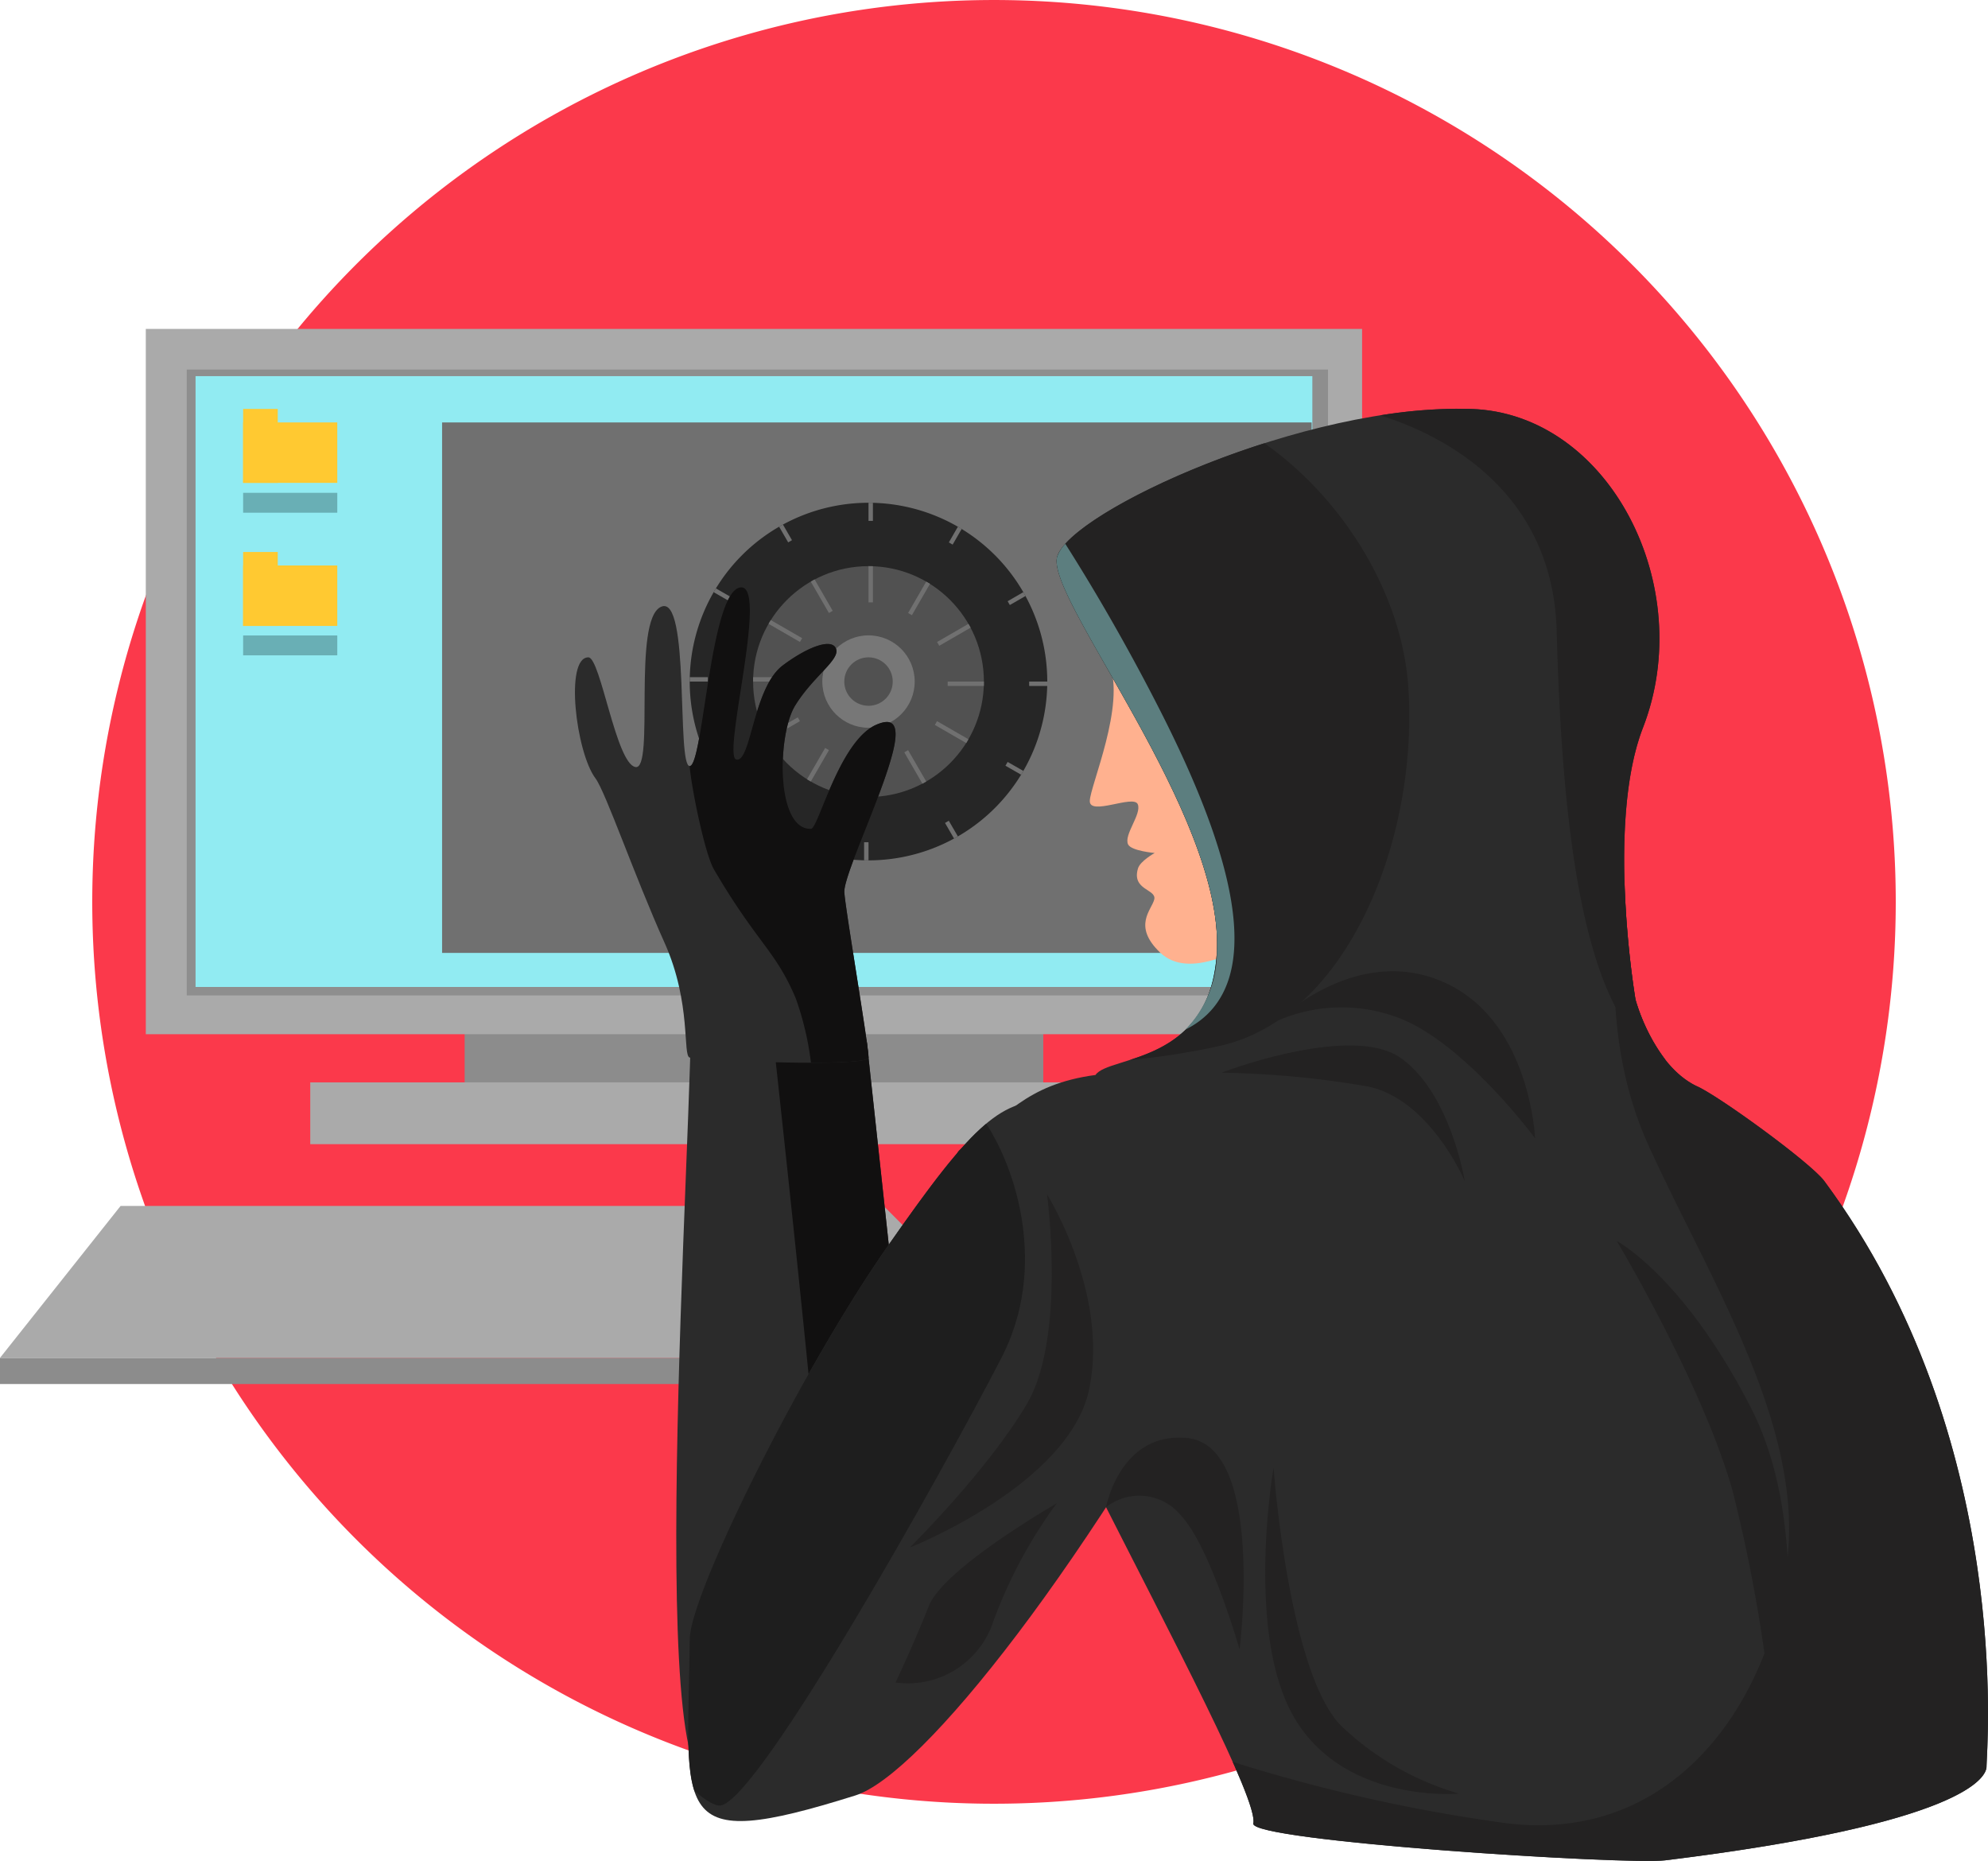 <svg xmlns="http://www.w3.org/2000/svg" width="152.691" height="142.913" viewBox="0 0 152.691 142.913">
  <g id="Grupo_878710" data-name="Grupo 878710" transform="translate(-408.655 -5462.087)">
    <path id="Trazado_200428" data-name="Trazado 200428" d="M318.738,384.435a69.26,69.26,0,1,1-69.26-69.261A69.261,69.261,0,0,1,318.738,384.435Z" transform="translate(235.523 5146.914)" fill="#fb394b"/>
    <g id="Grupo_878708" data-name="Grupo 878708" transform="translate(234.48 5298.898)">
      <rect id="Rectángulo_66842" data-name="Rectángulo 66842" width="79.536" height="2.01" transform="translate(174.175 267.468)" fill="#8c8c8c"/>
      <path id="Trazado_200369" data-name="Trazado 200369" d="M183.436,240.345h58.606l11.668,11.667H174.175Z" transform="translate(0 15.457)" fill="#aaa"/>
      <rect id="Rectángulo_66843" data-name="Rectángulo 66843" width="44.441" height="6.226" transform="translate(209.863 241.569)" fill="#8c8c8c"/>
      <rect id="Rectángulo_66844" data-name="Rectángulo 66844" width="68.16" height="4.745" transform="translate(198.004 246.312)" fill="#aaa"/>
      <path id="Trazado_200370" data-name="Trazado 200370" d="M228.817,231.9l3.723,34.38S221.662,289,216.621,288.749s-.513-59.144-1.391-61.659S223.288,226.279,228.817,231.9Z" transform="translate(11.92 11.171)" fill="#2b2b2b"/>
      <path id="Trazado_200371" data-name="Trazado 200371" d="M230.867,265.632l-3.723-34.38a20.633,20.633,0,0,0-3.971-3.108c-2.056.96-3.356,1.6-3.356,1.6s2.276,20.6,3.59,34.568a73.5,73.5,0,0,1-.823,16.2A151.156,151.156,0,0,0,230.867,265.632Z" transform="translate(13.594 11.823)" fill="#111010"/>
      <path id="Trazado_200372" data-name="Trazado 200372" d="M242.173,234.178c-3.614-.2-6.275,3-11.866,10.978-6.794,9.7-15.252,26.854-15.287,30.279-.144,13.533-1.694,16.555,12.724,12.021,5.032-1.583,18.006-17.731,30.563-41.4C262.606,237.942,244.839,234.322,242.173,234.178Z" transform="translate(12.131 13.617)" fill="#2b2b2b"/>
      <rect id="Rectángulo_66845" data-name="Rectángulo 66845" width="93.419" height="54.164" transform="translate(185.374 188.449)" fill="#aaa"/>
      <rect id="Rectángulo_66846" data-name="Rectángulo 66846" width="87.657" height="48.063" transform="translate(188.518 191.57)" fill="#8e8e8e"/>
      <rect id="Rectángulo_66847" data-name="Rectángulo 66847" width="85.776" height="46.909" transform="translate(189.195 192.076)" fill="#91ebf2"/>
      <rect id="Rectángulo_66848" data-name="Rectángulo 66848" width="66.788" height="40.738" transform="translate(208.13 195.631)" fill="#707070"/>
      <g id="Grupo_878705" data-name="Grupo 878705" transform="translate(227.15 201.8)">
        <path id="Trazado_200373" data-name="Trazado 200373" d="M242.455,212.467a13.731,13.731,0,1,1-13.731-13.731A13.731,13.731,0,0,1,242.455,212.467Z" transform="translate(-214.993 -198.736)" fill="#262626"/>
        <circle id="Elipse_4924" data-name="Elipse 4924" cx="8.863" cy="8.863" r="8.863" transform="translate(4.868 4.868)" fill="#515151"/>
        <circle id="Elipse_4925" data-name="Elipse 4925" cx="3.548" cy="3.548" r="3.548" transform="translate(10.184 10.183)" fill="#777"/>
        <circle id="Elipse_4926" data-name="Elipse 4926" cx="1.861" cy="1.861" r="1.861" transform="translate(11.871 11.87)" fill="#515151"/>
      </g>
      <path id="Trazado_200374" data-name="Trazado 200374" d="M243.148,202.61c-2.127,1.391-3.8,5.282-2.98,7.343,1.265,3.162-1.467,9.343-1.5,10.524s3.356-.5,3.683.253-1.1,2.359-.74,3.091c.244.5,2.04.657,2.04.657s-1.107.616-1.278,1.176c-.518,1.692,1.441,1.589,1.246,2.391s-1.69,2.034.446,4.075,6.083.226,10.776-3.054S243.148,202.61,243.148,202.61Z" transform="translate(19.21 4.218)" fill="#ffb18f"/>
      <path id="Trazado_200375" data-name="Trazado 200375" d="M297.448,252.485c-1.054-1.424-8.266-6.662-9.849-7.312-3.346-1.648-4.655-6.633-4.655-6.633s-2.291-13.486.575-20.868c4.213-10.845-2.588-24.114-13.165-24.482-12.824-.45-30.829,7.9-31.824,11.344-.909,3.145,12.751,19.712,12.267,30.25-.4,8.79-8.323,8.038-9.324,9.552-5.434.732-6.889,3.26-10.416,5.743-3.546,2.5,23.308,48.235,22.536,51.741-.3,1.351,28.648,3.2,31.652,2.828,23-2.828,24.663-6.4,24.663-7.189C309.906,296.179,312.079,272.251,297.448,252.485Z" transform="translate(16.845 1.407)" fill="#2b2b2b"/>
      <rect id="Rectángulo_66849" data-name="Rectángulo 66849" width="0.338" height="2.782" transform="translate(240.882 206.668)" fill="#707070"/>
      <rect id="Rectángulo_66850" data-name="Rectángulo 66850" width="0.338" height="1.39" transform="translate(240.882 201.8)" fill="#707070"/>
      <rect id="Rectángulo_66851" data-name="Rectángulo 66851" width="0.337" height="1.391" transform="matrix(0.865, -0.501, 0.501, 0.865, 234.016, 203.639)" fill="#707070"/>
      <rect id="Rectángulo_66852" data-name="Rectángulo 66852" width="0.337" height="1.391" transform="matrix(0.498, -0.867, 0.867, 0.498, 228.989, 208.667)" fill="#707070"/>
      <rect id="Rectángulo_66853" data-name="Rectángulo 66853" width="0.338" height="1.392" transform="translate(227.15 215.531) rotate(-90)" fill="#707070"/>
      <rect id="Rectángulo_66854" data-name="Rectángulo 66854" width="0.337" height="1.391" transform="matrix(-0.501, -0.865, 0.865, -0.501, 228.99, 222.397)" fill="#707070"/>
      <rect id="Rectángulo_66855" data-name="Rectángulo 66855" width="0.337" height="1.391" transform="translate(234.016 227.423) rotate(-150.012)" fill="#707070"/>
      <rect id="Rectángulo_66856" data-name="Rectángulo 66856" width="0.338" height="1.392" transform="translate(240.882 229.262) rotate(180)" fill="#707070"/>
      <path id="Trazado_200376" data-name="Trazado 200376" d="M230.1,217.72l.291-.169.695,1.2-.292.169Z" transform="translate(16.658 8.668)" fill="#707070"/>
      <rect id="Rectángulo_66857" data-name="Rectángulo 66857" width="0.337" height="1.391" transform="translate(252.775 222.394) rotate(119.797)" fill="#707070"/>
      <rect id="Rectángulo_66858" data-name="Rectángulo 66858" width="0.338" height="1.392" transform="translate(254.613 215.531) rotate(90)" fill="#707070"/>
      <rect id="Rectángulo_66859" data-name="Rectángulo 66859" width="0.338" height="1.392" transform="translate(252.774 208.665) rotate(60.012)" fill="#707070"/>
      <path id="Trazado_200377" data-name="Trazado 200377" d="M230.62,201.527l-.292-.169.695-1.206.292.169Z" transform="translate(16.725 3.486)" fill="#707070"/>
      <path id="Trazado_200378" data-name="Trazado 200378" d="M223.841,205.682l-.291.167-1.392-2.409.292-.169Z" transform="translate(14.291 4.415)" fill="#707070"/>
      <path id="Trazado_200379" data-name="Trazado 200379" d="M222.238,207.068l-.169.292-2.41-1.392.167-.292Z" transform="translate(13.547 5.131)" fill="#707070"/>
      <rect id="Rectángulo_66860" data-name="Rectángulo 66860" width="0.338" height="2.783" transform="translate(232.018 215.531) rotate(-90)" fill="#707070"/>
      <rect id="Rectángulo_66861" data-name="Rectángulo 66861" width="0.337" height="2.783" transform="translate(233.206 219.962) rotate(-119.988)" fill="#707070"/>
      <rect id="Rectángulo_66862" data-name="Rectángulo 66862" width="0.337" height="2.783" transform="translate(236.449 223.206) rotate(-149.936)" fill="#707070"/>
      <rect id="Rectángulo_66863" data-name="Rectángulo 66863" width="0.338" height="2.782" transform="translate(240.882 224.394) rotate(180)" fill="#707070"/>
      <rect id="Rectángulo_66864" data-name="Rectángulo 66864" width="0.337" height="2.783" transform="translate(245.315 223.206) rotate(149.957)" fill="#707070"/>
      <rect id="Rectángulo_66865" data-name="Rectángulo 66865" width="0.337" height="2.785" transform="matrix(-0.5, 0.866, -0.866, -0.5, 248.558, 219.963)" fill="#707070"/>
      <rect id="Rectángulo_66866" data-name="Rectángulo 66866" width="0.338" height="2.783" transform="translate(249.745 215.531) rotate(90)" fill="#707070"/>
      <path id="Trazado_200380" data-name="Trazado 200380" d="M229.8,207.585l-.17-.292,2.412-1.392.167.292Z" transform="translate(16.517 5.198)" fill="#707070"/>
      <rect id="Rectángulo_66867" data-name="Rectángulo 66867" width="0.337" height="2.782" transform="matrix(0.866, 0.5, -0.5, 0.866, 245.314, 207.856)" fill="#707070"/>
      <path id="Trazado_200381" data-name="Trazado 200381" d="M209.232,209.115c.936,0,2.122,8.176,3.62,8.426s-.282-11.311,1.966-12.309,1.168,12.268,2.2,12.233,1.559-13.265,3.851-13.713-1.391,12.961-.269,13.211,1.286-5.518,3.563-7.228c1.894-1.421,3.766-2.127,4.093-1.281s-1.779,2.135-3.151,4.382-1.481,9.536,1.23,9.447c.558-.017,2.193-6.827,5.058-8.013,1.059-.439,1.829-.275,1.217,2.147-.866,3.422-3.788,9.487-3.721,10.736s1.895,11.949,1.86,12.7-12.563.248-13.731,0c-.563-.122.148-4.175-1.93-8.808-2.353-5.242-4.533-11.6-5.311-12.637C208.278,216.409,207.4,209.115,209.232,209.115Z" transform="translate(10.134 4.555)" fill="#2b2b2b"/>
      <g id="Grupo_878706" data-name="Grupo 878706" transform="translate(192.849 194.595)">
        <rect id="Rectángulo_66868" data-name="Rectángulo 66868" width="7.231" height="4.641" transform="translate(0 1.035)" fill="#ffc931"/>
        <rect id="Rectángulo_66869" data-name="Rectángulo 66869" width="2.66" height="5.677" fill="#ffc931"/>
      </g>
      <g id="Grupo_878707" data-name="Grupo 878707" transform="translate(192.849 205.581)">
        <rect id="Rectángulo_66870" data-name="Rectángulo 66870" width="7.231" height="4.642" transform="translate(0 1.036)" fill="#ffc931"/>
        <rect id="Rectángulo_66871" data-name="Rectángulo 66871" width="2.66" height="5.678" fill="#ffc931"/>
      </g>
      <rect id="Rectángulo_66872" data-name="Rectángulo 66872" width="7.231" height="1.527" transform="translate(192.849 201.036)" fill="#69afb5"/>
      <rect id="Rectángulo_66873" data-name="Rectángulo 66873" width="7.231" height="1.527" transform="translate(192.849 211.99)" fill="#69afb5"/>
      <path id="Trazado_200382" data-name="Trazado 200382" d="M265.145,241.262s-2.67-6.288-7.456-7.267a72.553,72.553,0,0,0-11.224-1.055s9.954-3.826,13.773-1.125S265.145,241.262,265.145,241.262Z" transform="translate(21.531 12.629)" fill="#232222"/>
      <path id="Trazado_200383" data-name="Trazado 200383" d="M249.692,255.838s1.154,15.953,5.276,19.9a21.991,21.991,0,0,0,8.964,5.124s-8.6.793-12.547-5.661S249.692,255.838,249.692,255.838Z" transform="translate(22.301 20.071)" fill="#232222"/>
      <path id="Trazado_200384" data-name="Trazado 200384" d="M228.012,266.786s5.957-5.874,8.994-11.019,1.551-16.11,1.551-16.11,4.758,7.574,3.248,14.932S228.012,266.786,228.012,266.786Z" transform="translate(16.035 15.252)" fill="#232222"/>
      <path id="Trazado_200385" data-name="Trazado 200385" d="M227.175,271.7s1.407-2.969,2.559-5.88,9.812-7.871,9.812-7.871a36.714,36.714,0,0,0-4.837,8.984A6.908,6.908,0,0,1,227.175,271.7Z" transform="translate(15.785 20.699)" fill="#232222"/>
      <path id="Trazado_200386" data-name="Trazado 200386" d="M263.722,213.985c-.478-7.269-5.077-14.576-11.06-18.771-8.289,2.641-15.3,6.6-15.911,8.711-.909,3.145,12.751,19.712,12.267,30.25-.274,5.964-4,7.533-6.689,8.4a55.633,55.633,0,0,0,7.043-1.11C259.047,239.2,264.489,225.643,263.722,213.985Z" transform="translate(18.624 2.015)" fill="#232222"/>
      <path id="Trazado_200387" data-name="Trazado 200387" d="M269.554,239.286s-5.245-7.124-10.294-9.18a12.334,12.334,0,0,0-9.468.143s6.018-5.913,12.717-2.969S269.554,239.286,269.554,239.286Z" transform="translate(22.522 11.321)" fill="#232222"/>
      <path id="Trazado_200388" data-name="Trazado 200388" d="M237.79,235.48c-2.018,1.689-4.265,4.689-7.483,9.286-6.794,9.7-15.252,26.854-15.287,30.279-.061,5.661-.363,9.479.358,11.678.9.75,1.605,1.165,2,1.115,2.94-.374,16.994-25.5,21.582-34.377C242.587,246.445,240.009,238.836,237.79,235.48Z" transform="translate(12.131 14.008)" fill="#1e1e1e"/>
      <path id="Trazado_200389" data-name="Trazado 200389" d="M229.37,214.27c-2.864,1.186-4.5,8-5.058,8.013-2.711.09-2.6-7.2-1.23-9.447s3.477-3.534,3.151-4.382-2.2-.14-4.093,1.281c-2.276,1.709-2.439,7.478-3.563,7.228s2.562-13.658.269-13.211S216.025,217.43,215,217.465l-.01,0c.125,1.6,1.151,6.718,1.878,7.96,3.329,5.685,4.714,6.182,6.271,9.88a22.732,22.732,0,0,1,1.167,4.942c2.444,0,4.411-.1,4.426-.393.035-.75-1.794-11.451-1.86-12.7s2.855-7.313,3.721-10.736C231.2,214,230.429,213.832,229.37,214.27Z" transform="translate(12.155 4.555)" fill="#111010"/>
      <path id="Trazado_200390" data-name="Trazado 200390" d="M248.71,293.521c-.3,1.351,28.648,3.2,31.652,2.828,23-2.828,24.663-6.4,24.663-7.189,0-1.28,2.173-25.208-12.458-44.974-1.054-1.424-8.266-6.662-9.849-7.312-3.346-1.648-4.655-6.633-4.655-6.633a72.912,72.912,0,0,1-.846-9.207s-2.6,10.557,1.805,20.318,11.512,20.784,10.788,30.981-7.721,22.768-21.522,21.188a126.18,126.18,0,0,1-21.163-4.734C248.217,291.239,248.836,292.95,248.71,293.521Z" transform="translate(21.727 9.705)" fill="#232222"/>
      <path id="Trazado_200391" data-name="Trazado 200391" d="M269.854,242.419s6.614,11.032,8.914,19.247a119.226,119.226,0,0,1,3.163,18.852s3.451-15.029-1.726-25.2S269.854,242.419,269.854,242.419Z" transform="translate(28.497 16.074)" fill="#232222"/>
      <path id="Trazado_200392" data-name="Trazado 200392" d="M239.631,259.4s1.079-5.843,6.257-5.313c5.971.609,4,16.229,4,16.229s-2.258-7.884-4.48-10.254A4.126,4.126,0,0,0,239.631,259.4Z" transform="translate(19.495 19.54)" fill="#232222"/>
      <path id="Trazado_200393" data-name="Trazado 200393" d="M275.463,238.539s-2.291-13.486.575-20.868c4.213-10.845-2.588-24.114-13.165-24.482a37.2,37.2,0,0,0-7.023.492c4.139,1.274,13.261,5.346,13.561,16.562.389,14.522,1.935,30.14,8.365,32.94A14.486,14.486,0,0,1,275.463,238.539Z" transform="translate(24.326 1.407)" fill="#232222"/>
      <path id="Trazado_200394" data-name="Trazado 200394" d="M237.374,201.166a2.764,2.764,0,0,0-.624.986c-.909,3.145,12.751,19.712,12.267,30.25a8.531,8.531,0,0,1-2.418,6.069c.009-.008.021-.008.03-.014,6.934-3.5,2.981-14.711-1.886-24.321C241.9,208.526,239.167,203.985,237.374,201.166Z" transform="translate(18.624 3.788)" fill="#5c7e7f"/>
    </g>
  </g>
</svg>
